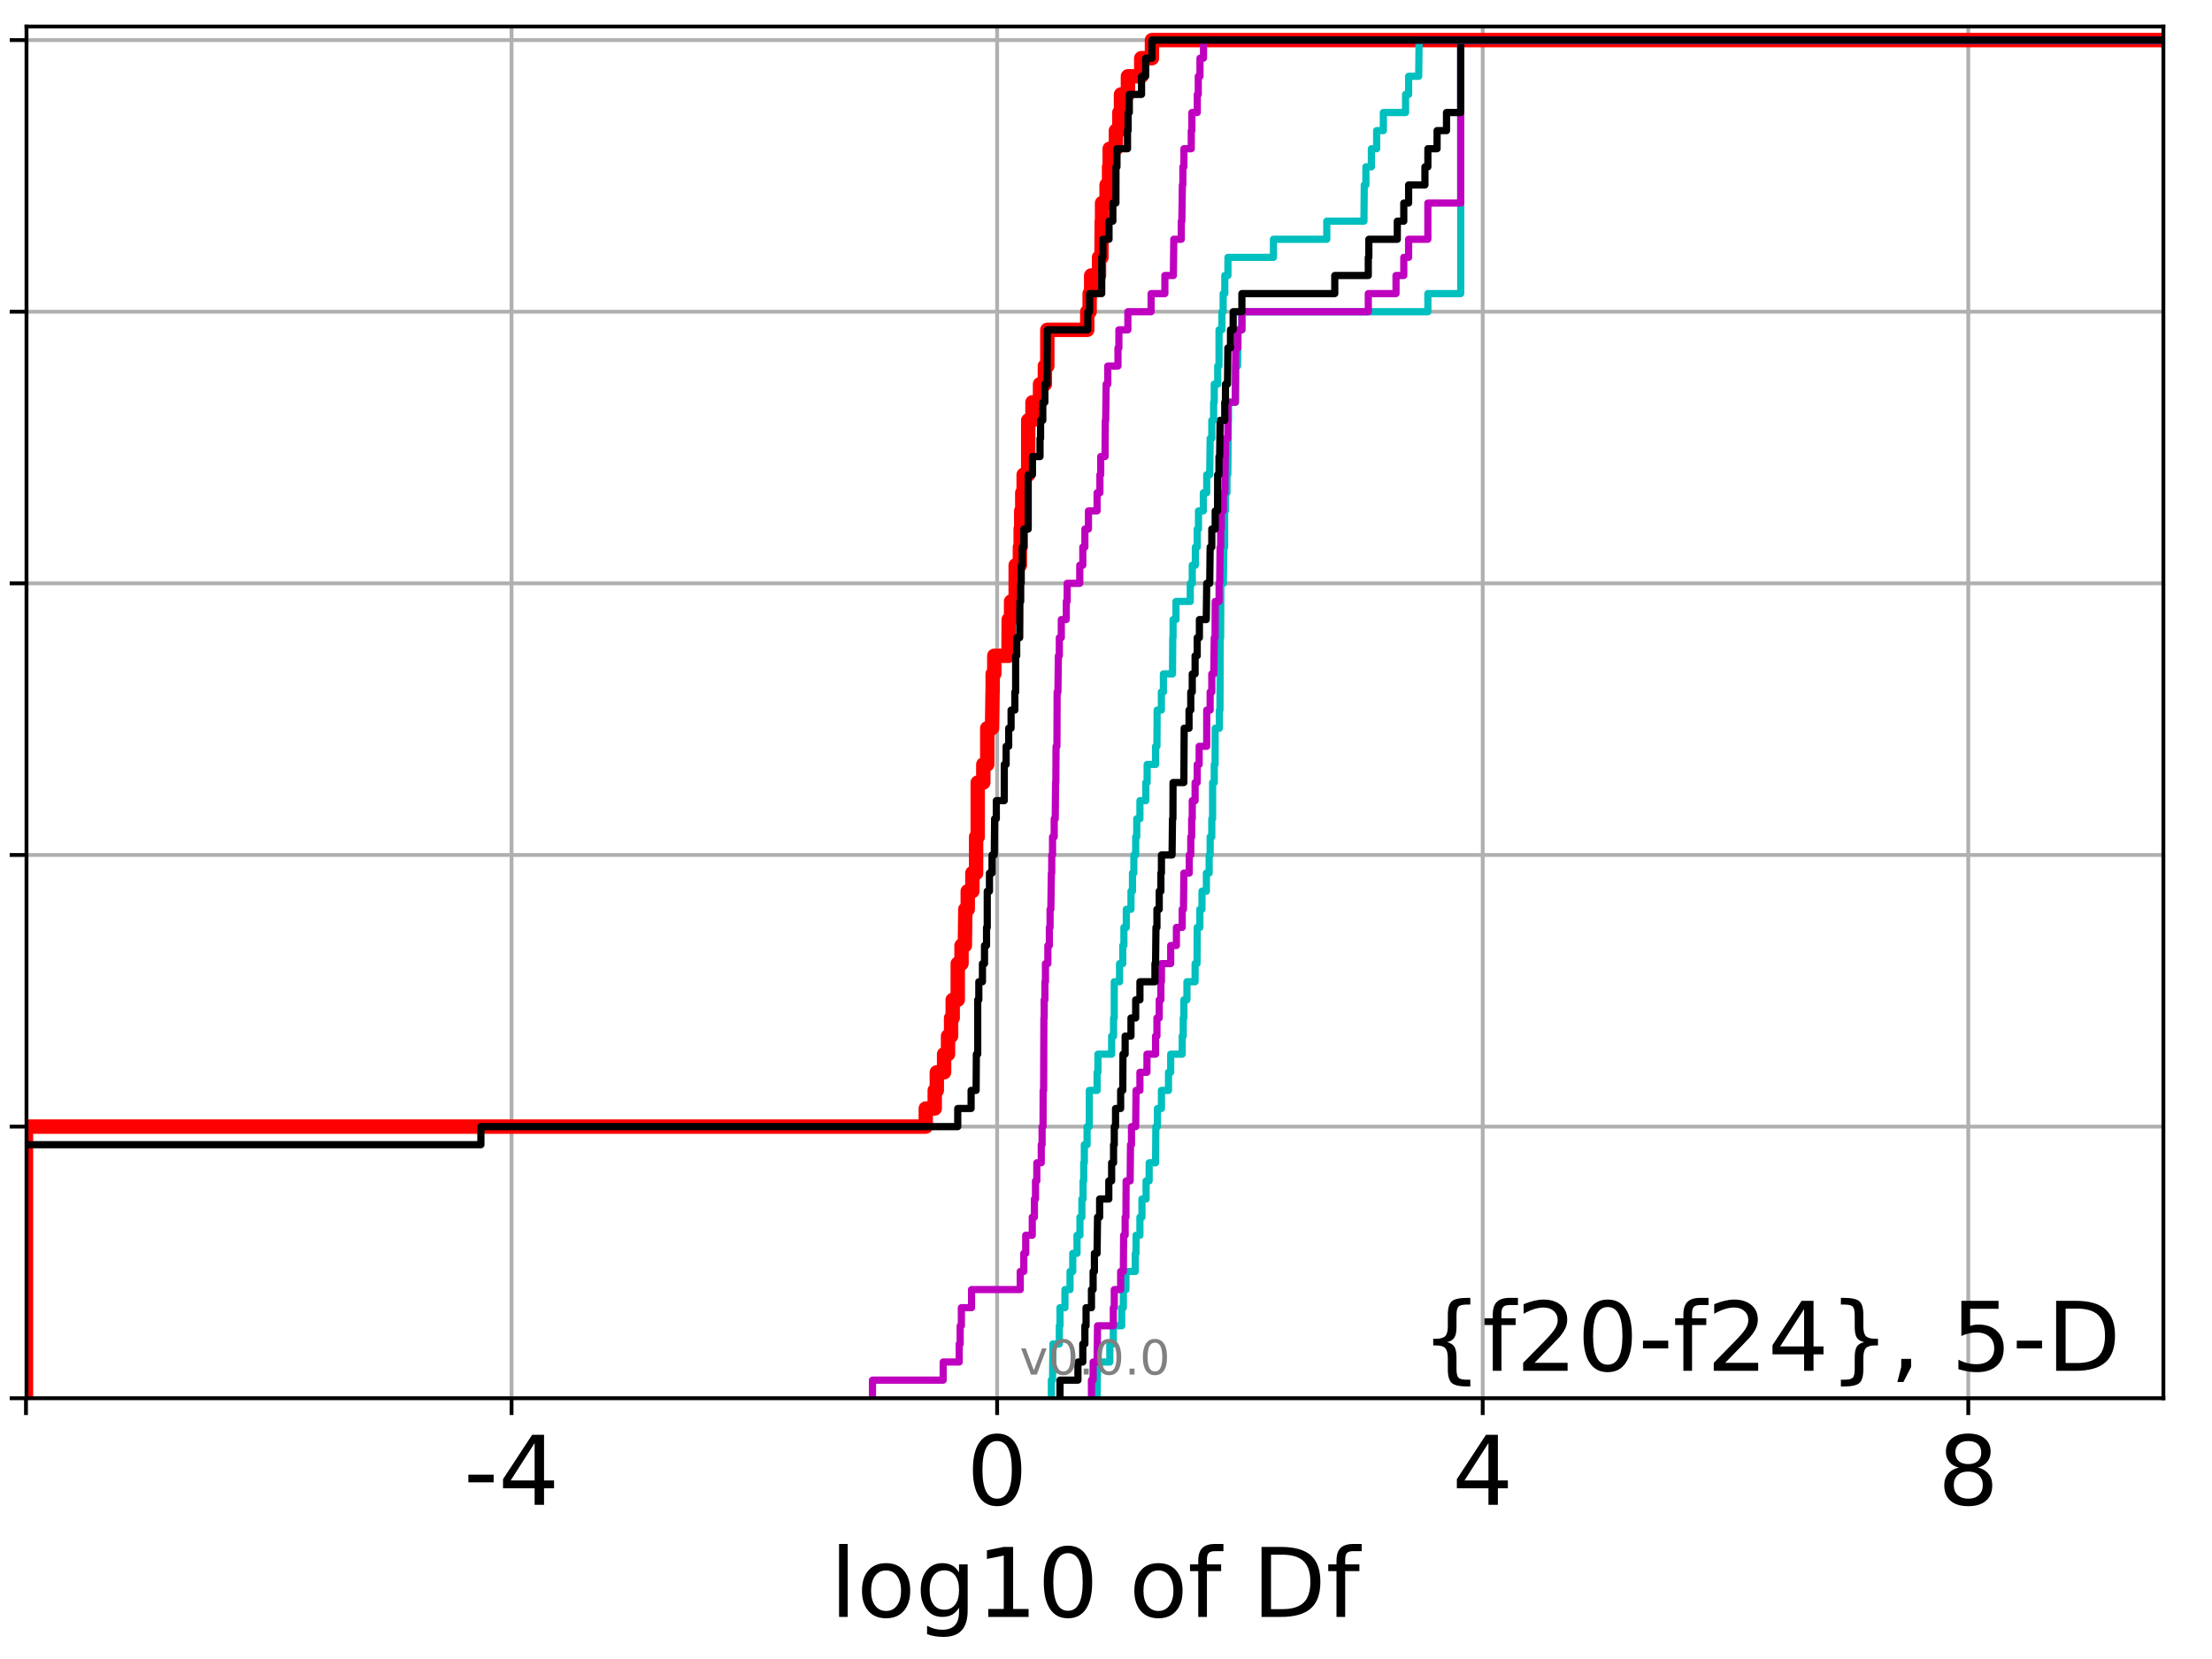 <?xml version="1.0" encoding="utf-8" standalone="no"?>
<!DOCTYPE svg PUBLIC "-//W3C//DTD SVG 1.1//EN"
  "http://www.w3.org/Graphics/SVG/1.1/DTD/svg11.dtd">
<!-- Created with matplotlib (http://matplotlib.org/) -->
<svg height="345.6pt" version="1.1" viewBox="0 0 460.8 345.6" width="460.8pt" xmlns="http://www.w3.org/2000/svg" xmlns:xlink="http://www.w3.org/1999/xlink">
 <defs>
  <style type="text/css">
*{stroke-linecap:butt;stroke-linejoin:round;}
  </style>
 </defs>
 <g id="figure_1">
  <g id="patch_1">
   <path d="M 0 345.6 
L 460.8 345.6 
L 460.8 0 
L 0 0 
z
" style="fill:#ffffff;"/>
  </g>
  <g id="axes_1">
   <g id="patch_2">
    <path d="M 5.52 291.28 
L 450.672 291.28 
L 450.672 5.52 
L 5.52 5.52 
z
" style="fill:#ffffff;"/>
   </g>
   <g id="matplotlib.axis_1">
    <g id="xtick_1">
     <g id="line2d_1">
      <path clip-path="url(#pc376c9edcb)" d="M 5.411 291.28 
L 5.411 5.52 
" style="fill:none;stroke:#b0b0b0;stroke-linecap:square;stroke-width:0.8;"/>
     </g>
     <g id="line2d_2">
      <defs>
       <path d="M 0 0 
L 0 3.5 
" id="me414667ecb" style="stroke:#000000;stroke-width:0.8;"/>
      </defs>
      <g>
       <use style="stroke:#000000;stroke-width:0.8;" x="5.411" xlink:href="#me414667ecb" y="291.28"/>
      </g>
     </g>
    </g>
    <g id="xtick_2">
     <g id="line2d_3">
      <path clip-path="url(#pc376c9edcb)" d="M 106.566 291.28 
L 106.566 5.52 
" style="fill:none;stroke:#b0b0b0;stroke-linecap:square;stroke-width:0.8;"/>
     </g>
     <g id="line2d_4">
      <g>
       <use style="stroke:#000000;stroke-width:0.8;" x="106.566" xlink:href="#me414667ecb" y="291.28"/>
      </g>
     </g>
     <g id="text_1">
      <!-- -4 -->
      <defs>
       <path d="M 4.891 31.391 
L 31.203 31.391 
L 31.203 23.391 
L 4.891 23.391 
z
" id="DejaVuSans-2d"/>
       <path d="M 37.797 64.312 
L 12.891 25.391 
L 37.797 25.391 
z
M 35.203 72.906 
L 47.609 72.906 
L 47.609 25.391 
L 58.016 25.391 
L 58.016 17.188 
L 47.609 17.188 
L 47.609 0 
L 37.797 0 
L 37.797 17.188 
L 4.891 17.188 
L 4.891 26.703 
z
" id="DejaVuSans-34"/>
      </defs>
      <g transform="translate(96.595 313.477)scale(0.2 -0.2)">
       <use xlink:href="#DejaVuSans-2d"/>
       <use x="36.084" xlink:href="#DejaVuSans-34"/>
      </g>
     </g>
    </g>
    <g id="xtick_3">
     <g id="line2d_5">
      <path clip-path="url(#pc376c9edcb)" d="M 207.72 291.28 
L 207.72 5.52 
" style="fill:none;stroke:#b0b0b0;stroke-linecap:square;stroke-width:0.8;"/>
     </g>
     <g id="line2d_6">
      <g>
       <use style="stroke:#000000;stroke-width:0.8;" x="207.72" xlink:href="#me414667ecb" y="291.28"/>
      </g>
     </g>
     <g id="text_2">
      <!-- 0 -->
      <defs>
       <path d="M 31.781 66.406 
Q 24.172 66.406 20.328 58.906 
Q 16.5 51.422 16.5 36.375 
Q 16.5 21.391 20.328 13.891 
Q 24.172 6.391 31.781 6.391 
Q 39.453 6.391 43.281 13.891 
Q 47.125 21.391 47.125 36.375 
Q 47.125 51.422 43.281 58.906 
Q 39.453 66.406 31.781 66.406 
z
M 31.781 74.219 
Q 44.047 74.219 50.516 64.516 
Q 56.984 54.828 56.984 36.375 
Q 56.984 17.969 50.516 8.266 
Q 44.047 -1.422 31.781 -1.422 
Q 19.531 -1.422 13.062 8.266 
Q 6.594 17.969 6.594 36.375 
Q 6.594 54.828 13.062 64.516 
Q 19.531 74.219 31.781 74.219 
z
" id="DejaVuSans-30"/>
      </defs>
      <g transform="translate(201.358 313.477)scale(0.2 -0.2)">
       <use xlink:href="#DejaVuSans-30"/>
      </g>
     </g>
    </g>
    <g id="xtick_4">
     <g id="line2d_7">
      <path clip-path="url(#pc376c9edcb)" d="M 308.875 291.28 
L 308.875 5.52 
" style="fill:none;stroke:#b0b0b0;stroke-linecap:square;stroke-width:0.8;"/>
     </g>
     <g id="line2d_8">
      <g>
       <use style="stroke:#000000;stroke-width:0.8;" x="308.875" xlink:href="#me414667ecb" y="291.28"/>
      </g>
     </g>
     <g id="text_3">
      <!-- 4 -->
      <g transform="translate(302.513 313.477)scale(0.2 -0.2)">
       <use xlink:href="#DejaVuSans-34"/>
      </g>
     </g>
    </g>
    <g id="xtick_5">
     <g id="line2d_9">
      <path clip-path="url(#pc376c9edcb)" d="M 410.03 291.28 
L 410.03 5.52 
" style="fill:none;stroke:#b0b0b0;stroke-linecap:square;stroke-width:0.8;"/>
     </g>
     <g id="line2d_10">
      <g>
       <use style="stroke:#000000;stroke-width:0.8;" x="410.03" xlink:href="#me414667ecb" y="291.28"/>
      </g>
     </g>
     <g id="text_4">
      <!-- 8 -->
      <defs>
       <path d="M 31.781 34.625 
Q 24.75 34.625 20.719 30.859 
Q 16.703 27.094 16.703 20.516 
Q 16.703 13.922 20.719 10.156 
Q 24.75 6.391 31.781 6.391 
Q 38.812 6.391 42.859 10.172 
Q 46.922 13.969 46.922 20.516 
Q 46.922 27.094 42.891 30.859 
Q 38.875 34.625 31.781 34.625 
z
M 21.922 38.812 
Q 15.578 40.375 12.031 44.719 
Q 8.5 49.078 8.5 55.328 
Q 8.5 64.062 14.719 69.141 
Q 20.953 74.219 31.781 74.219 
Q 42.672 74.219 48.875 69.141 
Q 55.078 64.062 55.078 55.328 
Q 55.078 49.078 51.531 44.719 
Q 48 40.375 41.703 38.812 
Q 48.828 37.156 52.797 32.312 
Q 56.781 27.484 56.781 20.516 
Q 56.781 9.906 50.312 4.234 
Q 43.844 -1.422 31.781 -1.422 
Q 19.734 -1.422 13.25 4.234 
Q 6.781 9.906 6.781 20.516 
Q 6.781 27.484 10.781 32.312 
Q 14.797 37.156 21.922 38.812 
z
M 18.312 54.391 
Q 18.312 48.734 21.844 45.562 
Q 25.391 42.391 31.781 42.391 
Q 38.141 42.391 41.719 45.562 
Q 45.312 48.734 45.312 54.391 
Q 45.312 60.062 41.719 63.234 
Q 38.141 66.406 31.781 66.406 
Q 25.391 66.406 21.844 63.234 
Q 18.312 60.062 18.312 54.391 
z
" id="DejaVuSans-38"/>
      </defs>
      <g transform="translate(403.668 313.477)scale(0.2 -0.2)">
       <use xlink:href="#DejaVuSans-38"/>
      </g>
     </g>
    </g>
    <g id="text_5">
     <!-- log10 of Df -->
     <defs>
      <path d="M 9.422 75.984 
L 18.406 75.984 
L 18.406 0 
L 9.422 0 
z
" id="DejaVuSans-6c"/>
      <path d="M 30.609 48.391 
Q 23.391 48.391 19.188 42.75 
Q 14.984 37.109 14.984 27.297 
Q 14.984 17.484 19.156 11.844 
Q 23.344 6.203 30.609 6.203 
Q 37.797 6.203 41.984 11.859 
Q 46.188 17.531 46.188 27.297 
Q 46.188 37.016 41.984 42.703 
Q 37.797 48.391 30.609 48.391 
z
M 30.609 56 
Q 42.328 56 49.016 48.375 
Q 55.719 40.766 55.719 27.297 
Q 55.719 13.875 49.016 6.219 
Q 42.328 -1.422 30.609 -1.422 
Q 18.844 -1.422 12.172 6.219 
Q 5.516 13.875 5.516 27.297 
Q 5.516 40.766 12.172 48.375 
Q 18.844 56 30.609 56 
z
" id="DejaVuSans-6f"/>
      <path d="M 45.406 27.984 
Q 45.406 37.75 41.375 43.109 
Q 37.359 48.484 30.078 48.484 
Q 22.859 48.484 18.828 43.109 
Q 14.797 37.75 14.797 27.984 
Q 14.797 18.266 18.828 12.891 
Q 22.859 7.516 30.078 7.516 
Q 37.359 7.516 41.375 12.891 
Q 45.406 18.266 45.406 27.984 
z
M 54.391 6.781 
Q 54.391 -7.172 48.188 -13.984 
Q 42 -20.797 29.203 -20.797 
Q 24.469 -20.797 20.266 -20.094 
Q 16.062 -19.391 12.109 -17.922 
L 12.109 -9.188 
Q 16.062 -11.328 19.922 -12.344 
Q 23.781 -13.375 27.781 -13.375 
Q 36.625 -13.375 41.016 -8.766 
Q 45.406 -4.156 45.406 5.172 
L 45.406 9.625 
Q 42.625 4.781 38.281 2.391 
Q 33.938 0 27.875 0 
Q 17.828 0 11.672 7.656 
Q 5.516 15.328 5.516 27.984 
Q 5.516 40.672 11.672 48.328 
Q 17.828 56 27.875 56 
Q 33.938 56 38.281 53.609 
Q 42.625 51.219 45.406 46.391 
L 45.406 54.688 
L 54.391 54.688 
z
" id="DejaVuSans-67"/>
      <path d="M 12.406 8.297 
L 28.516 8.297 
L 28.516 63.922 
L 10.984 60.406 
L 10.984 69.391 
L 28.422 72.906 
L 38.281 72.906 
L 38.281 8.297 
L 54.391 8.297 
L 54.391 0 
L 12.406 0 
z
" id="DejaVuSans-31"/>
      <path id="DejaVuSans-20"/>
      <path d="M 37.109 75.984 
L 37.109 68.5 
L 28.516 68.5 
Q 23.688 68.5 21.797 66.547 
Q 19.922 64.594 19.922 59.516 
L 19.922 54.688 
L 34.719 54.688 
L 34.719 47.703 
L 19.922 47.703 
L 19.922 0 
L 10.891 0 
L 10.891 47.703 
L 2.297 47.703 
L 2.297 54.688 
L 10.891 54.688 
L 10.891 58.5 
Q 10.891 67.625 15.141 71.797 
Q 19.391 75.984 28.609 75.984 
z
" id="DejaVuSans-66"/>
      <path d="M 19.672 64.797 
L 19.672 8.109 
L 31.594 8.109 
Q 46.688 8.109 53.688 14.938 
Q 60.688 21.781 60.688 36.531 
Q 60.688 51.172 53.688 57.984 
Q 46.688 64.797 31.594 64.797 
z
M 9.812 72.906 
L 30.078 72.906 
Q 51.266 72.906 61.172 64.094 
Q 71.094 55.281 71.094 36.531 
Q 71.094 17.672 61.125 8.828 
Q 51.172 0 30.078 0 
L 9.812 0 
z
" id="DejaVuSans-44"/>
     </defs>
     <g transform="translate(172.91 336.833)scale(0.2 -0.2)">
      <use xlink:href="#DejaVuSans-6c"/>
      <use x="27.783" xlink:href="#DejaVuSans-6f"/>
      <use x="88.965" xlink:href="#DejaVuSans-67"/>
      <use x="152.441" xlink:href="#DejaVuSans-31"/>
      <use x="216.064" xlink:href="#DejaVuSans-30"/>
      <use x="279.688" xlink:href="#DejaVuSans-20"/>
      <use x="311.475" xlink:href="#DejaVuSans-6f"/>
      <use x="372.656" xlink:href="#DejaVuSans-66"/>
      <use x="407.861" xlink:href="#DejaVuSans-20"/>
      <use x="439.648" xlink:href="#DejaVuSans-44"/>
      <use x="516.65" xlink:href="#DejaVuSans-66"/>
     </g>
    </g>
   </g>
   <g id="matplotlib.axis_2">
    <g id="ytick_1">
     <g id="line2d_11">
      <path clip-path="url(#pc376c9edcb)" d="M 5.52 291.28 
L 450.672 291.28 
" style="fill:none;stroke:#b0b0b0;stroke-linecap:square;stroke-width:0.8;"/>
     </g>
     <g id="line2d_12">
      <defs>
       <path d="M 0 0 
L -3.5 0 
" id="m5b6436832e" style="stroke:#000000;stroke-width:0.8;"/>
      </defs>
      <g>
       <use style="stroke:#000000;stroke-width:0.8;" x="5.52" xlink:href="#m5b6436832e" y="291.28"/>
      </g>
     </g>
    </g>
    <g id="ytick_2">
     <g id="line2d_13">
      <path clip-path="url(#pc376c9edcb)" d="M 5.52 234.694 
L 450.672 234.694 
" style="fill:none;stroke:#b0b0b0;stroke-linecap:square;stroke-width:0.8;"/>
     </g>
     <g id="line2d_14">
      <g>
       <use style="stroke:#000000;stroke-width:0.8;" x="5.52" xlink:href="#m5b6436832e" y="234.694"/>
      </g>
     </g>
    </g>
    <g id="ytick_3">
     <g id="line2d_15">
      <path clip-path="url(#pc376c9edcb)" d="M 5.52 178.108 
L 450.672 178.108 
" style="fill:none;stroke:#b0b0b0;stroke-linecap:square;stroke-width:0.8;"/>
     </g>
     <g id="line2d_16">
      <g>
       <use style="stroke:#000000;stroke-width:0.8;" x="5.52" xlink:href="#m5b6436832e" y="178.108"/>
      </g>
     </g>
    </g>
    <g id="ytick_4">
     <g id="line2d_17">
      <path clip-path="url(#pc376c9edcb)" d="M 5.52 121.522 
L 450.672 121.522 
" style="fill:none;stroke:#b0b0b0;stroke-linecap:square;stroke-width:0.8;"/>
     </g>
     <g id="line2d_18">
      <g>
       <use style="stroke:#000000;stroke-width:0.8;" x="5.52" xlink:href="#m5b6436832e" y="121.522"/>
      </g>
     </g>
    </g>
    <g id="ytick_5">
     <g id="line2d_19">
      <path clip-path="url(#pc376c9edcb)" d="M 5.52 64.935 
L 450.672 64.935 
" style="fill:none;stroke:#b0b0b0;stroke-linecap:square;stroke-width:0.8;"/>
     </g>
     <g id="line2d_20">
      <g>
       <use style="stroke:#000000;stroke-width:0.8;" x="5.52" xlink:href="#m5b6436832e" y="64.935"/>
      </g>
     </g>
    </g>
    <g id="ytick_6">
     <g id="line2d_21">
      <path clip-path="url(#pc376c9edcb)" d="M 5.52 8.349 
L 450.672 8.349 
" style="fill:none;stroke:#b0b0b0;stroke-linecap:square;stroke-width:0.8;"/>
     </g>
     <g id="line2d_22">
      <g>
       <use style="stroke:#000000;stroke-width:0.8;" x="5.52" xlink:href="#m5b6436832e" y="8.349"/>
      </g>
     </g>
    </g>
   </g>
   <g id="line2d_23">
    <path clip-path="url(#pc376c9edcb)" d="M 5.411 291.28 
L 5.411 234.694 
L 192.854 234.694 
L 192.854 230.921 
L 194.724 230.921 
L 194.724 227.149 
L 195.153 227.149 
L 195.153 223.377 
L 196.673 223.377 
L 196.673 219.604 
L 197.494 219.604 
L 197.494 215.832 
L 198.13 215.832 
L 198.13 212.059 
L 198.464 212.059 
L 198.464 208.287 
L 199.516 208.287 
L 199.517 200.742 
L 200.3 200.742 
L 200.3 196.97 
L 200.996 196.97 
L 201.095 189.425 
L 201.599 189.425 
L 201.599 185.653 
L 202.561 185.653 
L 202.561 181.88 
L 203.341 181.88 
L 203.341 174.335 
L 203.675 174.335 
L 203.675 163.018 
L 204.841 163.018 
L 204.841 159.246 
L 205.662 159.246 
L 205.662 151.701 
L 206.661 151.701 
L 206.768 144.156 
L 206.79 144.156 
L 206.79 140.384 
L 207.128 140.384 
L 207.128 136.611 
L 210.085 136.611 
L 210.129 129.066 
L 210.626 129.066 
L 210.626 125.294 
L 211.582 125.294 
L 211.582 117.749 
L 212.461 117.749 
L 212.461 113.977 
L 212.625 113.977 
L 212.625 110.204 
L 212.739 110.204 
L 212.739 106.432 
L 212.952 106.432 
L 212.952 102.66 
L 213.247 102.66 
L 213.247 98.887 
L 214.194 98.887 
L 214.194 87.57 
L 215.083 87.57 
L 215.083 83.797 
L 216.655 83.797 
L 216.655 80.025 
L 217.664 80.025 
L 217.664 76.253 
L 218.175 76.253 
L 218.175 68.708 
L 226.496 68.708 
L 226.496 64.935 
L 226.991 64.935 
L 226.991 61.163 
L 227.31 61.163 
L 227.31 57.391 
L 228.949 57.391 
L 228.949 53.618 
L 229.457 53.618 
L 229.51 46.073 
L 229.577 46.073 
L 229.577 42.301 
L 230.518 42.301 
L 230.518 38.529 
L 231.04 38.529 
L 231.04 34.756 
L 231.168 34.756 
L 231.168 30.984 
L 232.461 30.984 
L 232.461 27.211 
L 233.184 27.211 
L 233.184 23.439 
L 233.524 23.439 
L 233.524 19.667 
L 234.966 19.667 
L 234.966 15.894 
L 237.739 15.894 
L 237.739 12.122 
L 239.971 12.122 
L 239.971 8.349 
L 239.971 8.349 
L 450.672 8.349 
L 450.672 8.349 
" style="fill:none;stroke:#ff0000;stroke-linecap:square;stroke-width:3;"/>
   </g>
   <g id="line2d_24">
    <path clip-path="url(#pc376c9edcb)" d="M 228.542 291.28 
L 228.639 283.735 
L 231.197 283.735 
L 231.197 279.963 
L 231.926 279.963 
L 231.926 276.19 
L 233.673 276.19 
L 233.673 272.418 
L 234.013 272.418 
L 234.013 268.646 
L 234.55 268.646 
L 234.55 264.873 
L 236.497 264.873 
L 236.497 261.101 
L 236.66 261.101 
L 236.66 257.328 
L 237.467 257.328 
L 237.467 253.556 
L 237.889 253.556 
L 237.889 249.783 
L 238.748 249.783 
L 238.748 246.011 
L 239.389 246.011 
L 239.389 242.239 
L 240.726 242.239 
L 240.784 234.694 
L 241.117 234.694 
L 241.117 230.921 
L 241.949 230.921 
L 241.949 227.149 
L 243.421 227.149 
L 243.421 223.377 
L 243.877 223.377 
L 243.877 219.604 
L 246.272 219.604 
L 246.272 215.832 
L 246.486 215.832 
L 246.486 212.059 
L 246.624 212.059 
L 246.624 208.287 
L 247.261 208.287 
L 247.261 204.515 
L 248.961 204.515 
L 248.961 200.742 
L 249.359 200.742 
L 249.404 193.197 
L 249.955 193.197 
L 249.955 189.425 
L 250.397 189.425 
L 250.397 185.653 
L 251.313 185.653 
L 251.313 181.88 
L 251.886 181.88 
L 251.886 178.108 
L 252.095 178.108 
L 252.095 174.335 
L 252.439 174.335 
L 252.439 170.563 
L 252.606 170.563 
L 252.611 163.018 
L 252.954 163.018 
L 252.954 159.246 
L 253.128 159.246 
L 253.145 151.701 
L 254.022 151.701 
L 254.022 147.928 
L 254.14 147.928 
L 254.199 132.839 
L 254.281 132.839 
L 254.322 121.522 
L 254.841 121.522 
L 254.95 113.977 
L 255.112 113.977 
L 255.12 106.432 
L 255.284 106.432 
L 255.284 102.66 
L 255.6 102.66 
L 255.6 98.887 
L 255.774 98.887 
L 255.884 87.57 
L 255.925 87.57 
L 255.925 83.797 
L 257.373 83.797 
L 257.409 76.253 
L 257.809 76.253 
L 257.884 68.708 
L 258.708 68.708 
L 258.708 64.935 
L 297.452 64.935 
L 297.452 61.163 
L 304.3 61.163 
L 304.3 8.349 
L 304.3 8.349 
L 450.672 8.349 
L 450.672 8.349 
" style="fill:none;stroke:#00bfbf;stroke-linecap:square;stroke-width:1.5;"/>
   </g>
   <g id="line2d_25">
    <path clip-path="url(#pc376c9edcb)" d="M 227.37 291.28 
L 227.37 287.508 
L 227.716 287.508 
L 227.716 283.735 
L 228.542 283.735 
L 228.639 276.19 
L 231.926 276.19 
L 231.926 272.418 
L 232.124 272.418 
L 232.124 268.646 
L 233.451 268.646 
L 233.451 264.873 
L 234.013 264.873 
L 234.076 257.328 
L 234.386 257.328 
L 234.386 253.556 
L 234.55 253.556 
L 234.591 246.011 
L 235.429 246.011 
L 235.504 238.466 
L 235.711 238.466 
L 235.711 234.694 
L 236.586 234.694 
L 236.66 227.149 
L 237.467 227.149 
L 237.467 223.377 
L 238.934 223.377 
L 238.934 219.604 
L 240.726 219.604 
L 240.726 215.832 
L 241.012 215.832 
L 241.012 212.059 
L 241.49 212.059 
L 241.49 208.287 
L 241.834 208.287 
L 241.834 204.515 
L 241.949 204.515 
L 241.949 200.742 
L 243.877 200.742 
L 243.877 196.97 
L 245.067 196.97 
L 245.067 193.197 
L 246.272 193.197 
L 246.272 189.425 
L 246.535 189.425 
L 246.624 181.88 
L 247.743 181.88 
L 247.743 178.108 
L 248.059 178.108 
L 248.059 174.335 
L 248.248 174.335 
L 248.248 170.563 
L 248.369 170.563 
L 248.369 166.79 
L 248.961 166.79 
L 248.961 163.018 
L 249.404 163.018 
L 249.404 159.246 
L 249.806 159.246 
L 249.806 155.473 
L 251.377 155.473 
L 251.382 147.928 
L 252.095 147.928 
L 252.095 144.156 
L 252.439 144.156 
L 252.439 140.384 
L 252.845 140.384 
L 252.954 132.839 
L 253.128 132.839 
L 253.145 125.294 
L 253.96 125.294 
L 253.96 121.522 
L 254.08 121.522 
L 254.169 113.977 
L 254.287 113.977 
L 254.287 110.204 
L 254.41 110.204 
L 254.41 106.432 
L 254.841 106.432 
L 254.841 102.66 
L 255.169 102.66 
L 255.23 95.115 
L 255.29 95.115 
L 255.29 91.342 
L 255.774 91.342 
L 255.786 83.797 
L 257.342 83.797 
L 257.409 72.48 
L 257.884 72.48 
L 257.884 68.708 
L 258.708 68.708 
L 258.708 64.935 
L 285.041 64.935 
L 285.041 61.163 
L 290.815 61.163 
L 290.815 57.391 
L 292.433 57.391 
L 292.433 53.618 
L 293.442 53.618 
L 293.442 49.846 
L 297.446 49.846 
L 297.452 42.301 
L 304.3 42.301 
L 304.3 8.349 
L 304.3 8.349 
L 450.672 8.349 
L 450.672 8.349 
" style="fill:none;stroke:#bf00bf;stroke-linecap:square;stroke-width:1.5;"/>
   </g>
   <g id="line2d_26">
    <path clip-path="url(#pc376c9edcb)" d="M 220.818 291.28 
L 220.818 287.508 
L 224.556 287.508 
L 224.556 283.735 
L 225.565 283.735 
L 225.565 279.963 
L 226.003 279.963 
L 226.003 276.19 
L 226.247 276.19 
L 226.247 272.418 
L 227.37 272.418 
L 227.37 268.646 
L 227.716 268.646 
L 227.716 264.873 
L 227.986 264.873 
L 227.986 261.101 
L 228.542 261.101 
L 228.639 253.556 
L 229.072 253.556 
L 229.072 249.783 
L 230.984 249.783 
L 230.984 246.011 
L 231.573 246.011 
L 231.573 242.239 
L 231.974 242.239 
L 231.974 238.466 
L 232.124 238.466 
L 232.124 234.694 
L 232.389 234.694 
L 232.389 230.921 
L 233.451 230.921 
L 233.451 227.149 
L 233.893 227.149 
L 233.937 219.604 
L 234.386 219.604 
L 234.386 215.832 
L 235.605 215.832 
L 235.605 212.059 
L 236.586 212.059 
L 236.586 208.287 
L 237.467 208.287 
L 237.467 204.515 
L 240.597 204.515 
L 240.597 200.742 
L 240.726 200.742 
L 240.808 193.197 
L 241.012 193.197 
L 241.012 189.425 
L 241.49 189.425 
L 241.49 185.653 
L 241.834 185.653 
L 241.834 181.88 
L 241.949 181.88 
L 241.949 178.108 
L 244.162 178.108 
L 244.252 170.563 
L 244.341 170.563 
L 244.366 163.018 
L 246.617 163.018 
L 246.684 151.701 
L 247.698 151.701 
L 247.698 147.928 
L 248.059 147.928 
L 248.059 144.156 
L 248.369 144.156 
L 248.369 140.384 
L 248.961 140.384 
L 248.961 136.611 
L 249.404 136.611 
L 249.404 132.839 
L 249.857 132.839 
L 249.857 129.066 
L 251.289 129.066 
L 251.382 121.522 
L 252.008 121.522 
L 252.095 113.977 
L 252.439 113.977 
L 252.439 110.204 
L 253.145 110.204 
L 253.145 106.432 
L 253.644 106.432 
L 253.658 98.887 
L 253.936 98.887 
L 253.936 95.115 
L 254.08 95.115 
L 254.169 87.57 
L 255.14 87.57 
L 255.14 83.797 
L 255.29 83.797 
L 255.29 80.025 
L 255.714 80.025 
L 255.786 72.48 
L 256.332 72.48 
L 256.332 68.708 
L 256.887 68.708 
L 256.887 64.935 
L 258.708 64.935 
L 258.708 61.163 
L 278.057 61.163 
L 278.057 57.391 
L 285.041 57.391 
L 285.041 53.618 
L 285.154 53.618 
L 285.154 49.846 
L 291.085 49.846 
L 291.085 46.073 
L 292.433 46.073 
L 292.433 42.301 
L 293.442 42.301 
L 293.442 38.529 
L 296.84 38.529 
L 296.84 34.756 
L 297.452 34.756 
L 297.452 30.984 
L 299.37 30.984 
L 299.37 27.211 
L 301.332 27.211 
L 301.332 23.439 
L 304.3 23.439 
L 304.3 8.349 
L 304.3 8.349 
L 450.672 8.349 
L 450.672 8.349 
" style="fill:none;stroke:#000000;stroke-linecap:square;stroke-width:1.5;"/>
   </g>
   <g id="line2d_27">
    <path clip-path="url(#pc376c9edcb)" d="M 219.016 291.28 
L 219.016 287.508 
L 219.264 287.508 
L 219.347 279.963 
L 220.677 279.963 
L 220.677 276.19 
L 220.818 276.19 
L 220.818 272.418 
L 221.848 272.418 
L 221.848 268.646 
L 222.907 268.646 
L 222.907 264.873 
L 223.473 264.873 
L 223.473 261.101 
L 224.363 261.101 
L 224.363 257.328 
L 224.972 257.328 
L 224.972 253.556 
L 225.373 253.556 
L 225.373 249.783 
L 225.625 249.783 
L 225.625 246.011 
L 225.755 246.011 
L 225.755 242.239 
L 225.884 242.239 
L 225.884 238.466 
L 226.463 238.466 
L 226.463 234.694 
L 226.92 234.694 
L 226.923 227.149 
L 228.542 227.149 
L 228.542 223.377 
L 228.716 223.377 
L 228.716 219.604 
L 231.573 219.604 
L 231.573 215.832 
L 231.974 215.832 
L 231.974 212.059 
L 232.114 212.059 
L 232.124 204.515 
L 233.226 204.515 
L 233.226 200.742 
L 233.893 200.742 
L 233.893 196.97 
L 234.131 196.97 
L 234.131 193.197 
L 234.63 193.197 
L 234.63 189.425 
L 235.605 189.425 
L 235.605 185.653 
L 235.914 185.653 
L 235.914 181.88 
L 236.2 181.88 
L 236.2 178.108 
L 236.586 178.108 
L 236.586 174.335 
L 236.806 174.335 
L 236.806 170.563 
L 237.467 170.563 
L 237.467 166.79 
L 238.7 166.79 
L 238.7 163.018 
L 238.974 163.018 
L 238.974 159.246 
L 240.726 159.246 
L 240.726 155.473 
L 241.012 155.473 
L 241.052 147.928 
L 241.934 147.928 
L 241.934 144.156 
L 242.358 144.156 
L 242.358 140.384 
L 244.252 140.384 
L 244.307 132.839 
L 244.366 132.839 
L 244.366 129.066 
L 244.977 129.066 
L 244.977 125.294 
L 247.957 125.294 
L 247.957 121.522 
L 248.369 121.522 
L 248.369 117.749 
L 249.015 117.749 
L 249.015 113.977 
L 249.404 113.977 
L 249.404 110.204 
L 249.667 110.204 
L 249.667 106.432 
L 250.677 106.432 
L 250.677 102.66 
L 251.382 102.66 
L 251.382 98.887 
L 252.008 98.887 
L 252.095 91.342 
L 252.439 91.342 
L 252.439 87.57 
L 252.82 87.57 
L 252.82 83.797 
L 252.951 83.797 
L 252.951 80.025 
L 253.67 80.025 
L 253.67 76.253 
L 253.936 76.253 
L 253.95 68.708 
L 254.542 68.708 
L 254.542 64.935 
L 254.806 64.935 
L 254.806 61.163 
L 255.149 61.163 
L 255.149 57.391 
L 255.801 57.391 
L 255.801 53.618 
L 265.283 53.618 
L 265.283 49.846 
L 276.394 49.846 
L 276.394 46.073 
L 284.131 46.073 
L 284.201 38.529 
L 284.54 38.529 
L 284.54 34.756 
L 285.685 34.756 
L 285.685 30.984 
L 286.782 30.984 
L 286.782 27.211 
L 288.176 27.211 
L 288.176 23.439 
L 292.807 23.439 
L 292.807 19.667 
L 293.442 19.667 
L 293.442 15.894 
L 295.541 15.894 
L 295.625 8.349 
L 295.625 8.349 
L 450.672 8.349 
L 450.672 8.349 
" style="fill:none;stroke:#00bfbf;stroke-linecap:square;stroke-width:1.5;"/>
   </g>
   <g id="line2d_28">
    <path clip-path="url(#pc376c9edcb)" d="M 181.751 291.28 
L 181.751 287.508 
L 196.483 287.508 
L 196.483 283.735 
L 199.822 283.735 
L 199.822 279.963 
L 200.023 279.963 
L 200.023 276.19 
L 200.272 276.19 
L 200.272 272.418 
L 202.391 272.418 
L 202.391 268.646 
L 212.535 268.646 
L 212.535 264.873 
L 213.274 264.873 
L 213.274 261.101 
L 213.679 261.101 
L 213.679 257.328 
L 215.039 257.328 
L 215.039 253.556 
L 215.489 253.556 
L 215.489 249.783 
L 215.713 249.783 
L 215.713 246.011 
L 215.987 246.011 
L 215.987 242.239 
L 216.915 242.239 
L 216.915 238.466 
L 217.088 238.466 
L 217.088 234.694 
L 217.284 234.694 
L 217.309 227.149 
L 217.405 227.149 
L 217.462 212.059 
L 217.524 212.059 
L 217.524 208.287 
L 217.675 208.287 
L 217.675 204.515 
L 217.789 204.515 
L 217.789 200.742 
L 218.291 200.742 
L 218.291 196.97 
L 218.602 196.97 
L 218.602 193.197 
L 218.747 193.197 
L 218.747 189.425 
L 218.911 189.425 
L 219.016 181.88 
L 219.096 181.88 
L 219.096 178.108 
L 219.264 178.108 
L 219.264 174.335 
L 219.609 174.335 
L 219.609 170.563 
L 219.825 170.563 
L 219.893 163.018 
L 219.951 163.018 
L 219.996 155.473 
L 220.178 155.473 
L 220.219 144.156 
L 220.382 144.156 
L 220.48 136.611 
L 220.677 136.611 
L 220.677 132.839 
L 221.089 132.839 
L 221.089 129.066 
L 222.123 129.066 
L 222.123 125.294 
L 222.314 125.294 
L 222.314 121.522 
L 224.937 121.522 
L 224.937 117.749 
L 225.565 117.749 
L 225.565 113.977 
L 226.002 113.977 
L 226.002 110.204 
L 226.744 110.204 
L 226.744 106.432 
L 228.542 106.432 
L 228.542 102.66 
L 229.132 102.66 
L 229.132 98.887 
L 229.298 98.887 
L 229.298 95.115 
L 230.2 95.115 
L 230.257 87.57 
L 230.333 87.57 
L 230.435 80.025 
L 230.771 80.025 
L 230.771 76.253 
L 232.892 76.253 
L 232.892 72.48 
L 233.082 72.48 
L 233.082 68.708 
L 234.957 68.708 
L 234.957 64.935 
L 239.8 64.935 
L 239.8 61.163 
L 242.665 61.163 
L 242.665 57.391 
L 244.436 57.391 
L 244.523 49.846 
L 246.088 49.846 
L 246.088 46.073 
L 246.2 46.073 
L 246.309 38.529 
L 246.413 38.529 
L 246.413 34.756 
L 246.635 34.756 
L 246.635 30.984 
L 248.162 30.984 
L 248.162 27.211 
L 248.295 27.211 
L 248.295 23.439 
L 249.419 23.439 
L 249.419 19.667 
L 249.621 19.667 
L 249.621 15.894 
L 249.98 15.894 
L 249.98 12.122 
L 250.713 12.122 
L 250.713 8.349 
L 250.713 8.349 
L 450.672 8.349 
L 450.672 8.349 
" style="fill:none;stroke:#bf00bf;stroke-linecap:square;stroke-width:1.5;"/>
   </g>
   <g id="line2d_29">
    <path clip-path="url(#pc376c9edcb)" d="M -1 238.466 
L 100.181 238.466 
L 100.181 234.694 
L 199.516 234.694 
L 199.516 230.921 
L 202.298 230.921 
L 202.298 227.149 
L 203.341 227.149 
L 203.394 219.604 
L 203.675 219.604 
L 203.675 208.287 
L 203.906 208.287 
L 203.906 204.515 
L 204.662 204.515 
L 204.662 200.742 
L 205.091 200.742 
L 205.091 196.97 
L 205.515 196.97 
L 205.515 193.197 
L 205.662 193.197 
L 205.663 185.653 
L 206.125 185.653 
L 206.125 181.88 
L 206.661 181.88 
L 206.661 178.108 
L 207.128 178.108 
L 207.196 170.563 
L 207.551 170.563 
L 207.551 166.79 
L 209.207 166.79 
L 209.214 159.246 
L 209.594 159.246 
L 209.594 155.473 
L 210.129 155.473 
L 210.129 151.701 
L 210.626 151.701 
L 210.626 147.928 
L 211.414 147.928 
L 211.414 144.156 
L 211.582 144.156 
L 211.582 136.611 
L 211.796 136.611 
L 211.796 132.839 
L 212.421 132.839 
L 212.461 125.294 
L 212.627 125.294 
L 212.627 121.522 
L 212.739 121.522 
L 212.739 117.749 
L 212.953 117.749 
L 212.953 113.977 
L 213.281 113.977 
L 213.281 110.204 
L 214.194 110.204 
L 214.194 98.887 
L 215.083 98.887 
L 215.083 95.115 
L 216.655 95.115 
L 216.655 91.342 
L 216.769 91.342 
L 216.769 87.57 
L 217.232 87.57 
L 217.232 83.797 
L 217.664 83.797 
L 217.664 80.025 
L 218.124 80.025 
L 218.176 68.708 
L 226.612 68.708 
L 226.612 64.935 
L 226.991 64.935 
L 226.991 61.163 
L 229.508 61.163 
L 229.51 53.618 
L 229.754 53.618 
L 229.754 49.846 
L 231.027 49.846 
L 231.027 46.073 
L 231.826 46.073 
L 231.826 42.301 
L 232.464 42.301 
L 232.477 34.756 
L 232.686 34.756 
L 232.686 30.984 
L 234.88 30.984 
L 234.88 27.211 
L 235.007 27.211 
L 235.007 23.439 
L 235.256 23.439 
L 235.256 19.667 
L 237.805 19.667 
L 237.805 15.894 
L 238.664 15.894 
L 238.664 12.122 
L 239.972 12.122 
L 239.972 8.349 
L 239.972 8.349 
L 450.672 8.349 
L 450.672 8.349 
" style="fill:none;stroke:#000000;stroke-linecap:square;stroke-width:1.5;"/>
   </g>
   <g id="patch_3">
    <path d="M 5.52 291.28 
L 5.52 5.52 
" style="fill:none;stroke:#000000;stroke-linecap:square;stroke-linejoin:miter;stroke-width:0.8;"/>
   </g>
   <g id="patch_4">
    <path d="M 450.672 291.28 
L 450.672 5.52 
" style="fill:none;stroke:#000000;stroke-linecap:square;stroke-linejoin:miter;stroke-width:0.8;"/>
   </g>
   <g id="patch_5">
    <path d="M 5.52 291.28 
L 450.672 291.28 
" style="fill:none;stroke:#000000;stroke-linecap:square;stroke-linejoin:miter;stroke-width:0.8;"/>
   </g>
   <g id="patch_6">
    <path d="M 5.52 5.52 
L 450.672 5.52 
" style="fill:none;stroke:#000000;stroke-linecap:square;stroke-linejoin:miter;stroke-width:0.8;"/>
   </g>
   <g id="text_6">
    <!-- {f20-f24}, 5-D -->
    <defs>
     <path d="M 51.125 -9.281 
L 51.125 -16.312 
L 48.094 -16.312 
Q 35.938 -16.312 31.812 -12.688 
Q 27.688 -9.078 27.688 1.703 
L 27.688 13.375 
Q 27.688 20.75 25.047 23.578 
Q 22.406 26.422 15.484 26.422 
L 12.5 26.422 
L 12.5 33.406 
L 15.484 33.406 
Q 22.469 33.406 25.078 36.203 
Q 27.688 39.016 27.688 46.297 
L 27.688 58.016 
Q 27.688 68.797 31.812 72.391 
Q 35.938 75.984 48.094 75.984 
L 51.125 75.984 
L 51.125 69 
L 47.797 69 
Q 40.922 69 38.812 66.844 
Q 36.719 64.703 36.719 57.812 
L 36.719 45.703 
Q 36.719 38.031 34.5 34.562 
Q 32.281 31.109 26.906 29.891 
Q 32.328 28.562 34.516 25.094 
Q 36.719 21.625 36.719 14.016 
L 36.719 1.906 
Q 36.719 -4.984 38.812 -7.125 
Q 40.922 -9.281 47.797 -9.281 
z
" id="DejaVuSans-7b"/>
     <path d="M 19.188 8.297 
L 53.609 8.297 
L 53.609 0 
L 7.328 0 
L 7.328 8.297 
Q 12.938 14.109 22.625 23.891 
Q 32.328 33.688 34.812 36.531 
Q 39.547 41.844 41.422 45.531 
Q 43.312 49.219 43.312 52.781 
Q 43.312 58.594 39.234 62.25 
Q 35.156 65.922 28.609 65.922 
Q 23.969 65.922 18.812 64.312 
Q 13.672 62.703 7.812 59.422 
L 7.812 69.391 
Q 13.766 71.781 18.938 73 
Q 24.125 74.219 28.422 74.219 
Q 39.75 74.219 46.484 68.547 
Q 53.219 62.891 53.219 53.422 
Q 53.219 48.922 51.531 44.891 
Q 49.859 40.875 45.406 35.406 
Q 44.188 33.984 37.641 27.219 
Q 31.109 20.453 19.188 8.297 
z
" id="DejaVuSans-32"/>
     <path d="M 12.5 -9.281 
L 15.922 -9.281 
Q 22.75 -9.281 24.828 -7.172 
Q 26.906 -5.078 26.906 1.906 
L 26.906 14.016 
Q 26.906 21.625 29.094 25.094 
Q 31.297 28.562 36.719 29.891 
Q 31.297 31.109 29.094 34.562 
Q 26.906 38.031 26.906 45.703 
L 26.906 57.812 
Q 26.906 64.75 24.828 66.875 
Q 22.75 69 15.922 69 
L 12.5 69 
L 12.5 75.984 
L 15.578 75.984 
Q 27.734 75.984 31.812 72.391 
Q 35.891 68.797 35.891 58.016 
L 35.891 46.297 
Q 35.891 39.016 38.516 36.203 
Q 41.156 33.406 48.094 33.406 
L 51.125 33.406 
L 51.125 26.422 
L 48.094 26.422 
Q 41.156 26.422 38.516 23.578 
Q 35.891 20.75 35.891 13.375 
L 35.891 1.703 
Q 35.891 -9.078 31.812 -12.688 
Q 27.734 -16.312 15.578 -16.312 
L 12.5 -16.312 
z
" id="DejaVuSans-7d"/>
     <path d="M 11.719 12.406 
L 22.016 12.406 
L 22.016 4 
L 14.016 -11.625 
L 7.719 -11.625 
L 11.719 4 
z
" id="DejaVuSans-2c"/>
     <path d="M 10.797 72.906 
L 49.516 72.906 
L 49.516 64.594 
L 19.828 64.594 
L 19.828 46.734 
Q 21.969 47.469 24.109 47.828 
Q 26.266 48.188 28.422 48.188 
Q 40.625 48.188 47.75 41.5 
Q 54.891 34.812 54.891 23.391 
Q 54.891 11.625 47.562 5.094 
Q 40.234 -1.422 26.906 -1.422 
Q 22.312 -1.422 17.547 -0.641 
Q 12.797 0.141 7.719 1.703 
L 7.719 11.625 
Q 12.109 9.234 16.797 8.062 
Q 21.484 6.891 26.703 6.891 
Q 35.156 6.891 40.078 11.328 
Q 45.016 15.766 45.016 23.391 
Q 45.016 31 40.078 35.438 
Q 35.156 39.891 26.703 39.891 
Q 22.75 39.891 18.812 39.016 
Q 14.891 38.141 10.797 36.281 
z
" id="DejaVuSans-35"/>
    </defs>
    <g transform="translate(296.069 285.565)scale(0.2 -0.2)">
     <use xlink:href="#DejaVuSans-7b"/>
     <use x="63.623" xlink:href="#DejaVuSans-66"/>
     <use x="98.828" xlink:href="#DejaVuSans-32"/>
     <use x="162.451" xlink:href="#DejaVuSans-30"/>
     <use x="226.074" xlink:href="#DejaVuSans-2d"/>
     <use x="262.158" xlink:href="#DejaVuSans-66"/>
     <use x="297.363" xlink:href="#DejaVuSans-32"/>
     <use x="360.986" xlink:href="#DejaVuSans-34"/>
     <use x="424.609" xlink:href="#DejaVuSans-7d"/>
     <use x="488.232" xlink:href="#DejaVuSans-2c"/>
     <use x="520.02" xlink:href="#DejaVuSans-20"/>
     <use x="551.807" xlink:href="#DejaVuSans-35"/>
     <use x="615.43" xlink:href="#DejaVuSans-2d"/>
     <use x="651.514" xlink:href="#DejaVuSans-44"/>
    </g>
   </g>
   <g id="text_7">
    <!-- v0.0.0 -->
    <defs>
     <path d="M 2.984 54.688 
L 12.5 54.688 
L 29.594 8.797 
L 46.688 54.688 
L 56.203 54.688 
L 35.688 0 
L 23.484 0 
z
" id="DejaVuSans-76"/>
     <path d="M 10.688 12.406 
L 21 12.406 
L 21 0 
L 10.688 0 
z
" id="DejaVuSans-2e"/>
    </defs>
    <g style="fill:#808080;" transform="translate(212.415 286.343)scale(0.1 -0.1)">
     <use xlink:href="#DejaVuSans-76"/>
     <use x="59.18" xlink:href="#DejaVuSans-30"/>
     <use x="122.803" xlink:href="#DejaVuSans-2e"/>
     <use x="154.59" xlink:href="#DejaVuSans-30"/>
     <use x="218.213" xlink:href="#DejaVuSans-2e"/>
     <use x="250" xlink:href="#DejaVuSans-30"/>
    </g>
   </g>
  </g>
 </g>
 <defs>
  <clipPath id="pc376c9edcb">
   <rect height="285.76" width="445.152" x="5.52" y="5.52"/>
  </clipPath>
 </defs>
</svg>
